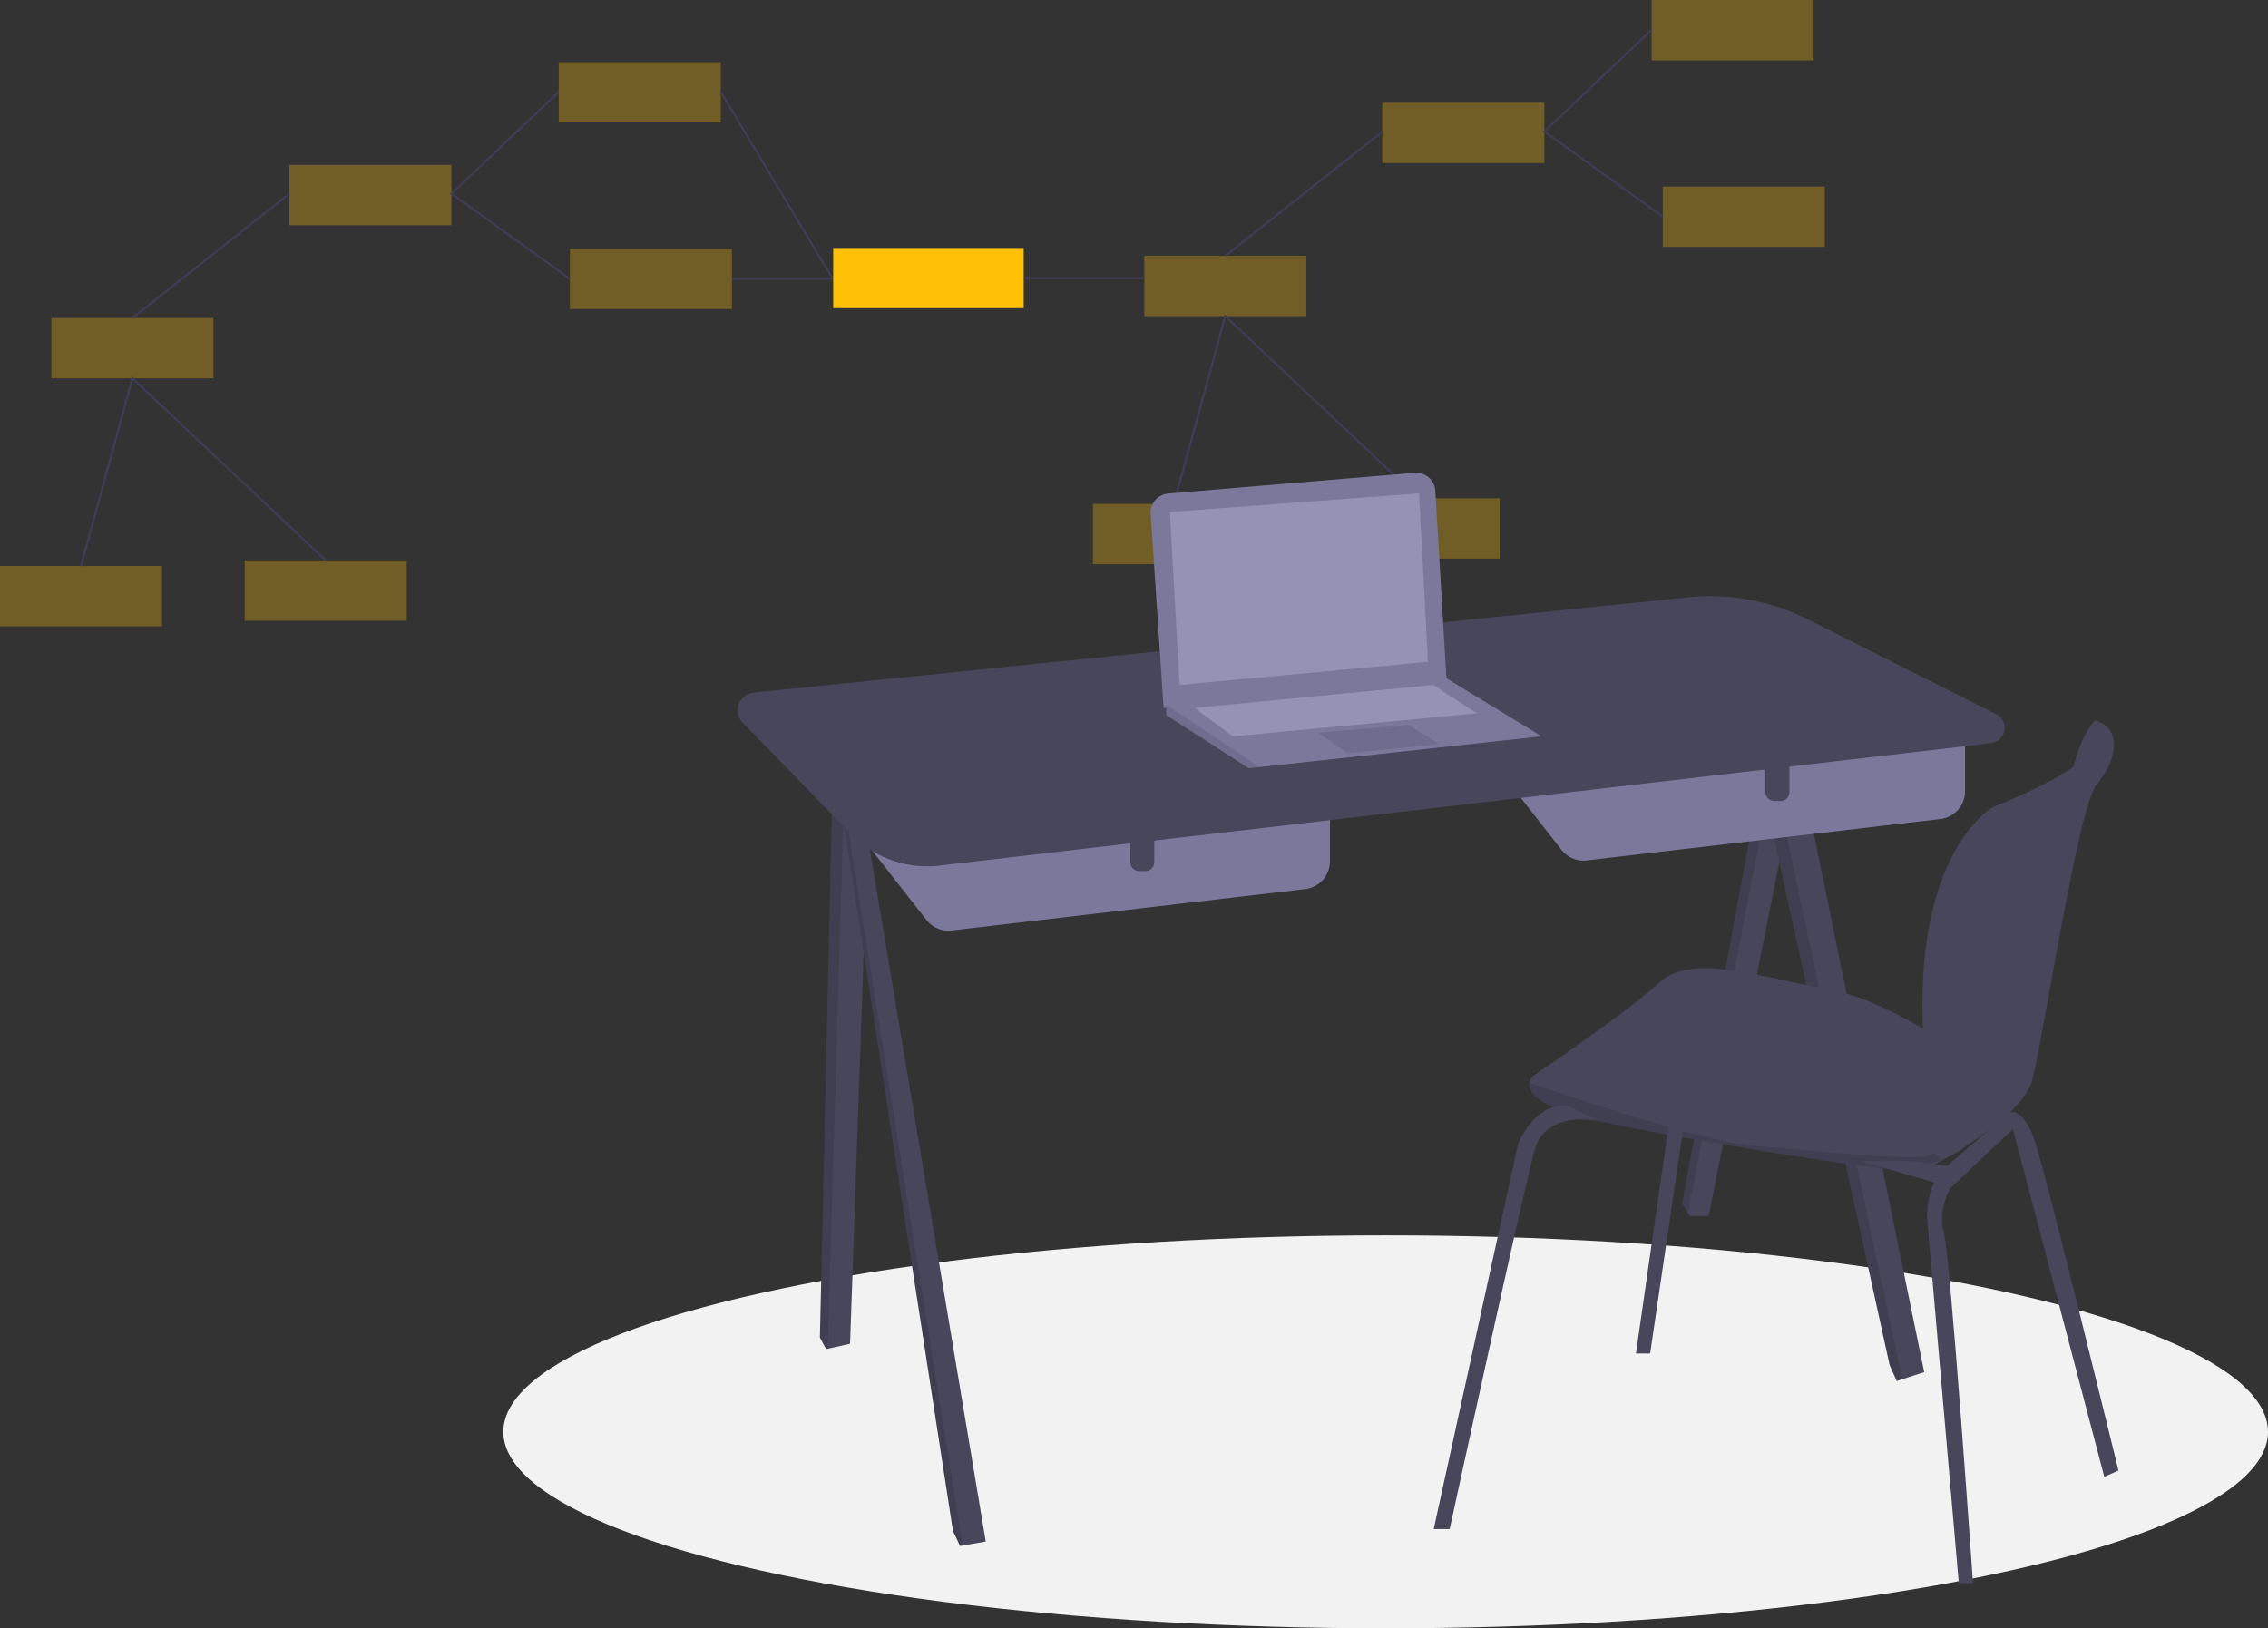 <?xml version="1.0" encoding="UTF-8" standalone="no"?>
<svg
   id="e87ddc62-7528-42a5-8b37-f74ed0351019"
   data-name="Layer 1"
   width="1131"
   height="812.206"
   viewBox="0 0 1131 812.206"
   version="1.1"
   sodipodi:docname="undraw_software_engineer_lvl5.svg"
   xml:space="preserve"
   inkscape:version="1.3 (0e150ed6c4, 2023-07-21)"
   xmlns:inkscape="http://www.inkscape.org/namespaces/inkscape"
   xmlns:sodipodi="http://sodipodi.sourceforge.net/DTD/sodipodi-0.dtd"
   xmlns="http://www.w3.org/2000/svg"
   xmlns:svg="http://www.w3.org/2000/svg"
   xmlns:rdf="http://www.w3.org/1999/02/22-rdf-syntax-ns#"
   xmlns:cc="http://creativecommons.org/ns#"
   xmlns:dc="http://purl.org/dc/elements/1.1/"><rect x="0" y="0" width="1131" height="812.206" fill="#333333" stroke="none"/><defs
     id="defs52" /><sodipodi:namedview
     id="namedview52"
     pagecolor="#ffffff"
     bordercolor="#000000"
     borderopacity="0.25"
     inkscape:showpageshadow="2"
     inkscape:pageopacity="0.0"
     inkscape:pagecheckerboard="0"
     inkscape:deskcolor="#d1d1d1"
     showgrid="false"
     inkscape:zoom="0.55108991"
     inkscape:cx="821.10014"
     inkscape:cy="409.18913"
     inkscape:window-width="1600"
     inkscape:window-height="829"
     inkscape:window-x="-8"
     inkscape:window-y="-8"
     inkscape:window-maximized="1"
     inkscape:current-layer="e87ddc62-7528-42a5-8b37-f74ed0351019" /><title
     id="title1">software engineer</title><rect
     x="689.328"
     y="51.267"
     width="80.802"
     height="30.092"
     fill="#ffc107"
     opacity="0.3"
     id="rect1" /><rect
     x="823.626"
     width="80.802"
     height="30.092"
     fill="#ffc107"
     opacity="0.3"
     id="rect2" /><rect
     x="829.198"
     y="93.061"
     width="80.802"
     height="30.092"
     fill="#ffc107"
     opacity="0.3"
     id="rect3" /><rect
     x="570.634"
     y="127.611"
     width="80.802"
     height="30.092"
     fill="#ffc107"
     opacity="0.3"
     id="rect4" /><rect
     x="545"
     y="251.321"
     width="80.802"
     height="30.092"
     fill="#ffc107"
     opacity="0.3"
     id="rect5" /><rect
     x="667.038"
     y="248.534"
     width="80.802"
     height="30.092"
     fill="#ffc107"
     opacity="0.3"
     id="rect6" /><polyline
     points="823.626 14.856 770.13 65.616 829.198 108.107"
     fill="none"
     stroke="#3f3d56"
     stroke-miterlimit="10"
     id="polyline6" /><line
     x1="689.328"
     y1="65.616"
     x2="611.034"
     y2="127.611"
     fill="none"
     stroke="#3f3d56"
     stroke-miterlimit="10"
     id="line6" /><polyline
     points="585.401 251.297 611.034 157.702 707.439 248.534"
     fill="none"
     stroke="#3f3d56"
     stroke-miterlimit="10"
     id="polyline7" /><rect
     x="144.328"
     y="82.267"
     width="80.802"
     height="30.092"
     fill="#ffc107"
     opacity="0.3"
     id="rect7" /><rect
     x="278.626"
     y="31"
     width="80.802"
     height="30.092"
     fill="#ffc107"
     opacity="0.3"
     id="rect8" /><rect
     x="284.198"
     y="124.061"
     width="80.802"
     height="30.092"
     fill="#ffc107"
     opacity="0.3"
     id="rect9" /><rect
     x="25.634"
     y="158.611"
     width="80.802"
     height="30.092"
     fill="#ffc107"
     opacity="0.3"
     id="rect10" /><rect
     y="282.321"
     width="80.802"
     height="30.092"
     fill="#ffc107"
     opacity="0.3"
     id="rect11" /><rect
     x="122.038"
     y="279.534"
     width="80.802"
     height="30.092"
     fill="#ffc107"
     opacity="0.3"
     id="rect12" /><polyline
     points="278.626 45.856 225.13 96.616 284.198 139.107"
     fill="none"
     stroke="#3f3d56"
     stroke-miterlimit="10"
     id="polyline12" /><line
     x1="144.328"
     y1="96.616"
     x2="66.034"
     y2="158.611"
     fill="none"
     stroke="#3f3d56"
     stroke-miterlimit="10"
     id="line12" /><polyline
     points="40.401 282.297 66.034 188.702 162.439 279.534"
     fill="none"
     stroke="#3f3d56"
     stroke-miterlimit="10"
     id="polyline13" /><line
     x1="365"
     y1="139.107"
     x2="456.634"
     y2="139.107"
     fill="none"
     stroke="#3f3d56"
     stroke-miterlimit="10"
     id="line13" /><rect
     x="415.5"
     y="123.706"
     width="95"
     height="30"
     fill="#ffc107"
     id="rect13" /><line
     x1="510.623"
     y1="138.706"
     x2="570.634"
     y2="138.706"
     fill="none"
     stroke="#3f3d56"
     stroke-miterlimit="10"
     id="line14" /><line
     x1="415.045"
     y1="138.706"
     x2="359.427"
     y2="45.856"
     fill="none"
     stroke="#3f3d56"
     stroke-miterlimit="10"
     id="line15" /><ellipse
     cx="691"
     cy="714.206"
     rx="440"
     ry="98"
     fill="#f2f2f2"
     id="ellipse15" /><polygon
     points="894.984 391.611 852.078 606.582 842.79 606.582 841.768 604.994 838.809 600.39 875.964 399.572 881.604 397.21 894.984 391.611"
     fill="#47465a"
     id="polygon15" /><polygon
     points="881.604 397.21 841.768 604.994 838.809 600.39 875.964 399.572 881.604 397.21"
     opacity="0.1"
     id="polygon16" /><polygon
     points="959.564 684.432 948.533 687.988 945.852 688.855 942.313 680.893 881.604 403.96 887.916 402.545 901.177 399.572 959.564 684.432"
     fill="#47465a"
     id="polygon17" /><polygon
     points="948.533 687.988 945.852 688.855 942.313 680.893 881.604 403.96 887.916 402.545 948.533 687.988"
     opacity="0.1"
     id="polygon18" /><polygon
     points="433.636 391.611 423.905 670.277 412.753 672.754 411.962 672.931 408.865 667.181 415.058 394.264 421.016 393.415 433.636 391.611"
     fill="#47465a"
     id="polygon19" /><polygon
     points="421.016 393.415 412.753 672.754 411.962 672.931 408.865 667.181 415.058 394.264 421.016 393.415"
     opacity="0.1"
     id="polygon20" /><polygon
     points="491.581 768.917 480.045 770.907 478.753 771.128 475.215 763.609 419.039 399.572 420.658 399.081 429.213 396.476 491.581 768.917"
     fill="#47465a"
     id="polygon21" /><polygon
     points="480.045 770.907 478.753 771.128 475.215 763.609 419.039 399.572 420.658 399.081 480.045 770.907"
     opacity="0.1"
     id="polygon22" /><path
     d="M770.246,412.949l42.951,54.882a13.928,13.928,0,0,0,12.588,5.249l176.318-20.65a13.928,13.928,0,0,0,12.308-13.833v-40.688Z"
     transform="translate(-34.5 -43.897)"
     fill="#7a799c"
     id="path22" /><path
     d="M880.388,377.898h11.943a0,0,0,0,1,0,0v17.236a4.438,4.438,0,0,1-4.438,4.438H884.825a4.438,4.438,0,0,1-4.438-4.438V377.898A0,0,0,0,1,880.388,377.898Z"
     fill="#47465a"
     id="path23" /><path
     d="M453.539,447.893l42.951,54.882a13.928,13.928,0,0,0,12.588,5.249l176.318-20.65A13.928,13.928,0,0,0,697.704,473.541V432.853Z"
     transform="translate(-34.5 -43.897)"
     fill="#7a799c"
     id="path24" /><path
     d="M563.68,412.842h11.943a0,0,0,0,1,0,0v17.236a4.438,4.438,0,0,1-4.438,4.438H568.118a4.438,4.438,0,0,1-4.438-4.438V412.842A0,0,0,0,1,563.68,412.842Z"
     fill="#47465a"
     id="path25" /><path
     d="M502.885,475.688l524.459-61.09a7.713,7.713,0,0,0,2.578-14.549l-93.817-47.182a108.587,108.587,0,0,0-59.802-11.017L410.361,389.36a8.918,8.918,0,0,0-5.459,15.095l54.259,55.668A52.673,52.673,0,0,0,502.885,475.688Z"
     transform="translate(-34.5 -43.897)"
     fill="#47465a"
     id="path26" /><path
     d="M1085.044,406.318l-5.61-3.101s-6.056,4.458-10.99,23.24,9.221.204,9.221.204l6.193-12.828Z"
     transform="translate(-34.5 -43.897)"
     fill="#47465a"
     id="path27" /><path
     d="M1025.027,578.38s-5.75,26.982-8.404,34.502c-1.3,3.68-7.582,7.046-14.544,9.621a97.379,97.379,0,0,1-19.073,4.976c-7.52.885-103.947-14.155-150.834-24.328-31.587-6.852-35.669-14.712-34.971-19.109a6.38,6.38,0,0,1,1.796-3.45s46.444-31.405,62.811-46.444,48.656-3.096,84.042,3.096S1025.027,578.38,1025.027,578.38Z"
     transform="translate(-34.5 -43.897)"
     fill="#47465a"
     id="path28" /><path
     d="M1079.434,403.217s21.674,14.155-51.31,43.348c0,0-39.669,22.367-34.505,114.503a25.27,25.27,0,0,0,3.673,11.702c7.53,12.385,23.666,43.737-3.227,47.63V627.478s48.656-24.328,53.964-45.117,23.001-136.237,31.848-146.853S1094.473,408.083,1079.434,403.217Z"
     transform="translate(-34.5 -43.897)"
     fill="#47465a"
     id="path29" /><path
     d="M1002.079,622.502a97.379,97.379,0,0,1-19.073,4.976c-7.52.885-103.947-14.155-150.834-24.328-31.587-6.852-35.669-14.712-34.971-19.109,20.763,7.099,88.183,29.632,112.378,31.494,28.751,2.212,83.68,8.36,87.842,4.18C999.023,618.105,1000.664,619.804,1002.079,622.502Z"
     transform="translate(-34.5 -43.897)"
     opacity="0.1"
     id="path30" /><path
     d="M749.457,806.621l42.021-191.971s7.52-20.347,24.77-19.462L832.172,603.15s-26.54-6.193-32.29,14.155S757.419,806.621,757.419,806.621Z"
     transform="translate(-34.5 -43.897)"
     fill="#47465a"
     id="path31" /><polygon
     points="815.808 675.143 832.616 557.926 840.136 557.926 822.885 675.143 815.808 675.143"
     fill="#47465a"
     id="polygon31" /><path
     d="M1011.315,833.603l-15.924-183.124s0-15.482,7.962-23.001,33.665-28.97,33.665-28.97,6.587-1.551,11.895,13.489,42.021,165.431,42.021,165.431l-7.077,3.096L1038.297,607.131l-31.405,29.636s-6.193,11.058-3.096,21.232,14.597,175.604,14.597,175.604Z"
     transform="translate(-34.5 -43.897)"
     fill="#47465a"
     id="path32" /><polygon
     points="927.717 579.158 967.526 590.658 976.373 582.254 953.372 579.158 927.717 579.158"
     fill="#47465a"
     id="polygon32" /><path
     d="M608.313,300.201l6.455,96.824,141.103-13.712-5.615-94.649a9.52,9.52,0,0,0-10.301-8.922L617.013,290.082A9.52,9.52,0,0,0,608.313,300.201Z"
     transform="translate(-34.5 -43.897)"
     fill="#7a799c"
     id="path33" /><polygon
     points="768.7 367.282 628.039 382.627 622.731 383.206 581.595 356.667 581.595 350.916 721.37 338.328 768.7 367.282"
     fill="#7a799c"
     id="polygon33" /><polygon
     points="628.039 382.627 622.731 383.206 581.595 356.667 581.595 351.518 628.039 382.627"
     opacity="0.1"
     id="polygon34" /><polygon
     points="583.364 255.373 588.23 341.627 712.082 330.127 707.658 246.084 583.364 255.373"
     fill="#9493b6"
     id="polygon35" /><polygon
     points="657.233 365.513 672.272 375.687 717.832 371.263 702.35 361.532 657.233 365.513"
     opacity="0.1"
     id="polygon36" /><polygon
     points="595.749 353.128 614.769 367.282 736.41 355.782 714.736 341.627 595.749 353.128"
     fill="#9493b6"
     id="polygon37" /><path
     style="fill:#435ebe"
     d="m 70.571,215.562 57.74,6.416"
     id="path52" /></svg>
